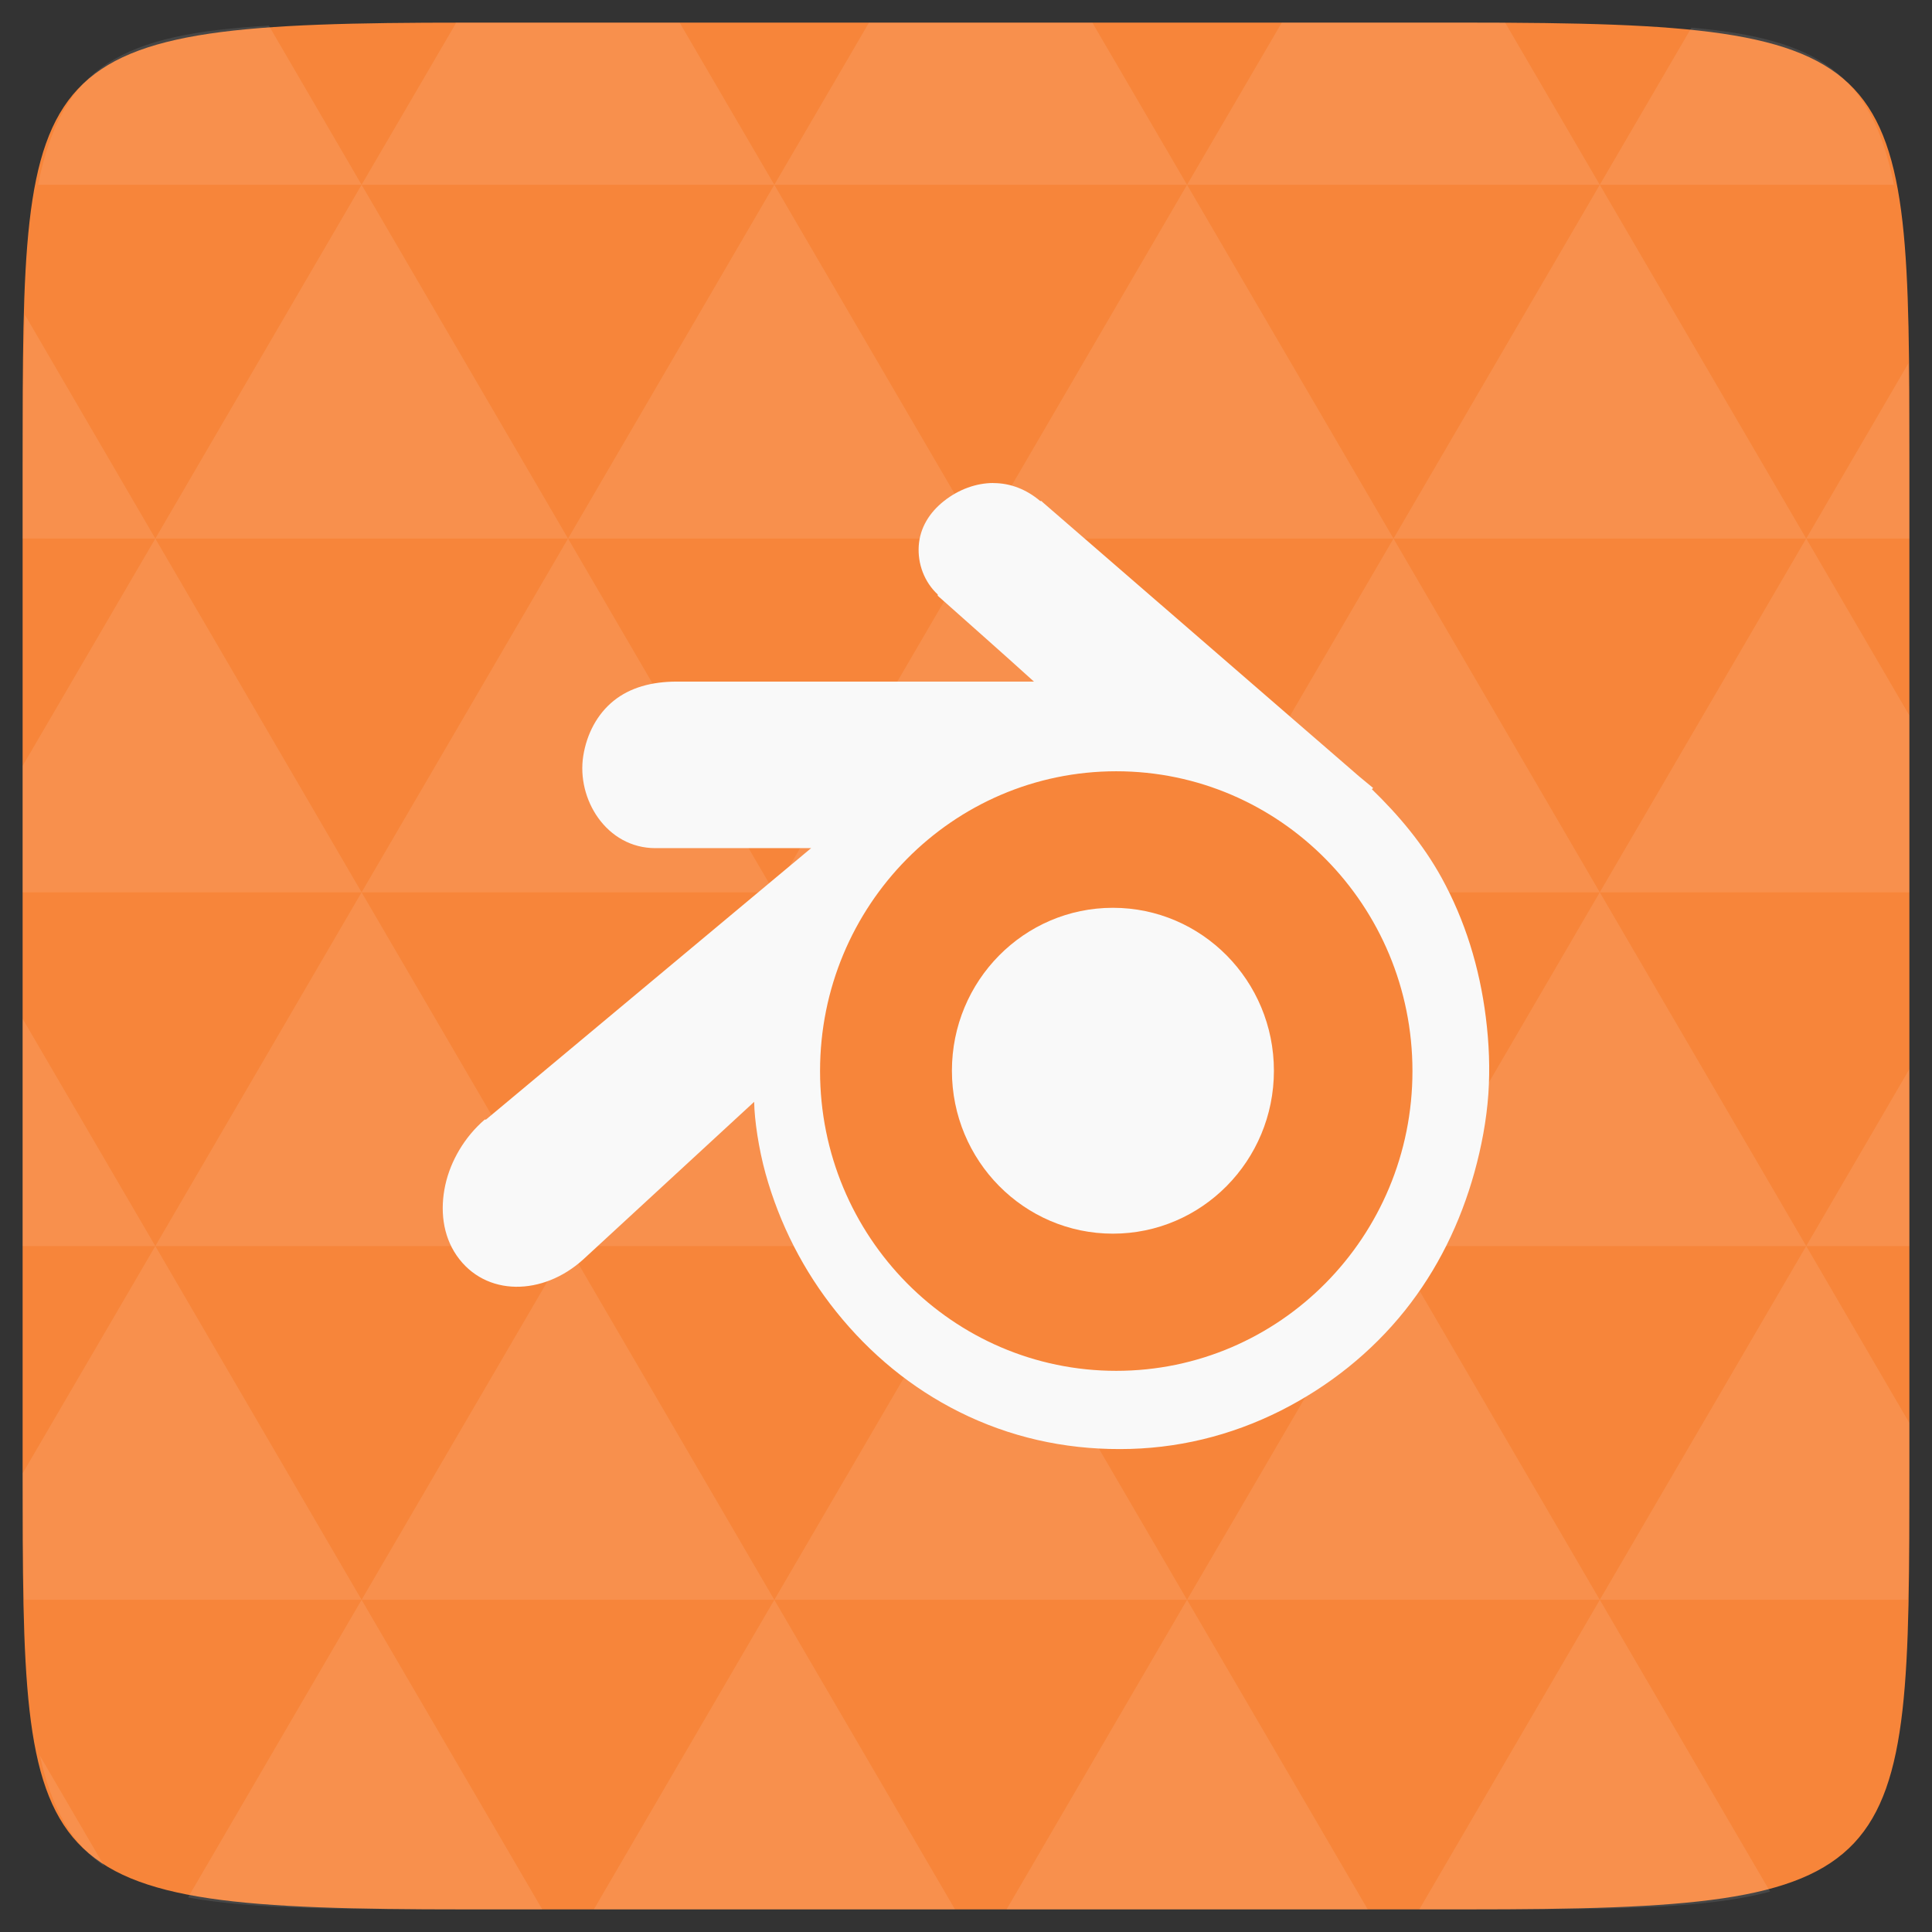 <?xml version="1.0" encoding="UTF-8" standalone="no"?>
<svg
   xmlns:dc="http://purl.org/dc/elements/1.1/"
   xmlns:cc="http://creativecommons.org/ns#"
   xmlns:rdf="http://www.w3.org/1999/02/22-rdf-syntax-ns#"
   xmlns:svg="http://www.w3.org/2000/svg"
   xmlns="http://www.w3.org/2000/svg"
   xmlns:xlink="http://www.w3.org/1999/xlink"
   xmlns:sodipodi="http://sodipodi.sourceforge.net/DTD/sodipodi-0.dtd"
   xmlns:inkscape="http://www.inkscape.org/namespaces/inkscape"
   width="48"
   height="48"
   viewBox="0 0 48 48"
   id="svg2"
   version="1.1"
   inkscape:version="0.48.4 r9939"
   sodipodi:docname="bleachbit.svg">
  <rect x="0" y="0" width="48" height="48" fill="#333333" stroke="none"/>
  <defs
     id="defs7">
    <linearGradient
       gradientTransform="scale(3.543,3.543)"
       xlink:href="#linearGradient3863"
       id="linearGradient3869"
       y1="10.169"
       x1="7.823"
       y2="3.028"
       x2="7.771"
       gradientUnits="userSpaceOnUse" />
    <linearGradient
       id="linearGradient3863">
      <stop
         offset="0"
         style="stop-color:#f7853a"
         id="stop4655" />
      <stop
         offset="1"
         style="stop-color:#fdb273"
         id="stop4657" />
    </linearGradient>
  </defs>
  <sodipodi:namedview
     pagecolor="#ffffff"
     bordercolor="#666666"
     borderopacity="1"
     objecttolerance="10"
     gridtolerance="10"
     guidetolerance="10"
     inkscape:pageopacity="0"
     inkscape:pageshadow="2"
     inkscape:window-width="1024"
     inkscape:window-height="692"
     id="namedview33"
     showgrid="false"
     inkscape:zoom="6.9532167"
     inkscape:cx="14.31119"
     inkscape:cy="22.492023"
     inkscape:window-x="0"
     inkscape:window-y="24"
     inkscape:window-maximized="1"
     inkscape:current-layer="svg2" />
  <path
     fill="#808080"
     d="M 47.438 11.547 L 47.438 36.453 C 47.438 46.703 47.438 47.438 36.453 47.438 L 11.551 47.438 C 0.562 47.438 0.562 46.703 0.562 36.453 L 0.562 11.547 C 0.562 1.297 0.562 0.562 11.551 0.562 L 36.453 0.562 C 47.438 0.562 47.438 1.297 47.438 11.547 Z "
     id="path11"
     style="fill:#f7853a;fill-opacity:1" />
  <path
     inkscape:connector-curvature="0"
     id="path15"
     d="m 38.266,47.438 c 2.543,-0.012 4.379,-0.082 5.711,-0.441 l -4.23,-7.25 -4.484,7.691 1.191,0 c 0.641,0 1.242,0 1.812,0 z m 1.48,-7.691 -5.125,-8.789 -5.129,8.789 z m 0,0 7.652,0 c 0.031,-0.973 0.039,-2.062 0.039,-3.297 l 0,-1.098 -2.562,-4.395 z m 5.129,-8.789 -5.129,-8.789 -5.125,8.789 z m 0,0 2.562,0 0,-4.395 z m -10.254,0 -5.129,-8.789 -5.125,8.789 z m -10.254,0 -5.129,8.789 10.254,0 z m 0,0 -5.129,-8.789 -5.125,8.789 z m -10.254,0 -5.129,8.789 10.254,0 z m 0,0 -5.129,-8.789 -5.125,8.789 z m -10.254,0 -3.297,5.648 c 0,1.168 0.012,2.211 0.039,3.141 l 8.383,0 z m 0,0 -3.297,-5.648 0,5.648 z m 5.125,8.789 -4.312,7.395 c 1.598,0.293 3.809,0.297 6.879,0.297 l 1.922,0 z m 0,-17.578 -5.125,-8.789 -3.297,5.648 0,3.141 z m 0,0 10.254,0 -5.125,-8.789 z m 5.129,-8.789 -5.129,-8.789 -5.125,8.789 z m 0,0 10.254,0 -5.129,-8.789 z m 5.125,-8.789 -2.352,-4.027 -5.336,0 c -0.078,0 -0.141,0 -0.215,0 L 8.984,4.59 z m 0,0 10.254,0 -2.352,-4.027 -5.551,0 z m 10.254,0 10.254,0 L 37.395,0.562 c -0.312,0 -0.609,0 -0.941,0 l -4.609,0 z m 0,0 -5.125,8.789 10.254,0 z m 5.129,8.789 10.254,0 -5.129,-8.789 z m 0,0 -5.129,8.789 10.254,0 z m 5.125,8.789 7.691,0 0,-4.395 -2.562,-4.395 z m 5.129,-8.789 2.562,0 0,-1.832 c 0,-0.914 -0.008,-1.75 -0.023,-2.523 z m -15.383,8.789 -5.125,-8.789 -5.129,8.789 z m 10.254,-17.578 7.309,0 C 46.5,1.832 45.168,0.961 42.023,0.688 z m -30.762,0 L 6.68,0.637 C 3.02,0.844 1.539,1.633 0.945,4.59 z m -5.125,8.789 L 0.621,7.824 C 0.578,8.898 0.562,10.133 0.562,11.547 l 0,1.832 z m 15.379,26.367 -4.484,7.691 8.973,0 z m 10.254,0 -4.484,7.691 8.973,0 z M 2.594,46.367 0.992,43.621 c 0.293,1.316 0.785,2.18 1.602,2.746 z"
     style="fill:#ffffff;fill-opacity:0.094" />
  <path
     inkscape:connector-curvature="0"
     style="fill:#f7853a;fill-opacity:1;opacity:1"
     d="m 35.641,26.906 a 8,8 0 0 1 -16,0 8,8 0 1 1 16,0 z"
     id="path4665" />
  <path
     inkscape:connector-curvature="0"
     style="line-height:normal;color:#000000;fill:#f9f9f9;fill-rule:evenodd;fill-opacity:1;opacity:1"
     d="m 24.682,12 c -0.429,0 -0.865,0.16 -1.227,0.446 -0.363,0.286 -0.599,0.666 -0.629,1.114 -0.03,0.448 0.138,0.899 0.472,1.21 l 0,0.031 c 0.784,0.698 1.6,1.417 2.39,2.133 l -8.869,0 c -0.63,0 -1.164,0.148 -1.573,0.477 -0.408,0.329 -0.668,0.821 -0.755,1.369 -0.17,1.073 0.576,2.292 1.793,2.292 l 3.868,0 -8.083,6.748 c 8.13e-4,0 -0.007,-0.017 -0.031,0 -0.494,0.427 -0.843,1.019 -0.975,1.623 -0.132,0.604 -0.068,1.243 0.283,1.751 0.714,1.031 2.147,1.004 3.145,0.096 l 4.246,-3.915 c 0.007,0.457 0.113,1.169 0.283,1.783 0.349,1.253 0.943,2.42 1.761,3.438 0.839,1.044 1.863,1.889 3.051,2.483 1.25,0.624 2.594,0.926 3.994,0.923 1.4,0 2.745,-0.327 3.994,-0.955 1.187,-0.599 2.244,-1.436 3.082,-2.483 0.816,-1.022 1.381,-2.184 1.73,-3.438 0.176,-0.634 0.3,-1.295 0.346,-1.942 0.044,-0.636 0.017,-1.274 -0.063,-1.91 -0.156,-1.241 -0.517,-2.411 -1.101,-3.47 -0.458,-0.831 -1.066,-1.553 -1.73,-2.196 l 0.031,-0.031 -0.346,-0.286 -7.863,-6.812 c 5.16e-4,4.11e-4 -0.029,-0.029 -0.031,-0.031 -0.004,0 -0.027,0 -0.031,0 -0.341,-0.289 -0.74,-0.446 -1.164,-0.446 z m 3.051,7.162 c 4.064,0 7.359,3.335 7.359,7.448 0,4.114 -3.295,7.448 -7.359,7.448 -4.064,0 -7.359,-3.335 -7.359,-7.448 0,-4.114 3.295,-7.448 7.359,-7.448 z"
     id="path4667" />
  <path
     inkscape:connector-curvature="0"
     style="fill:#f9f9f9;fill-opacity:1;opacity:1"
     d="m 31.65,26.602 c 0,2.236 -1.791,4.048 -4,4.048 -2.209,0 -4,-1.812 -4,-4.048 0,-2.236 1.791,-4.048 4,-4.048 2.209,0 4,1.812 4,4.048 z"
     id="path4669" />
</svg>
